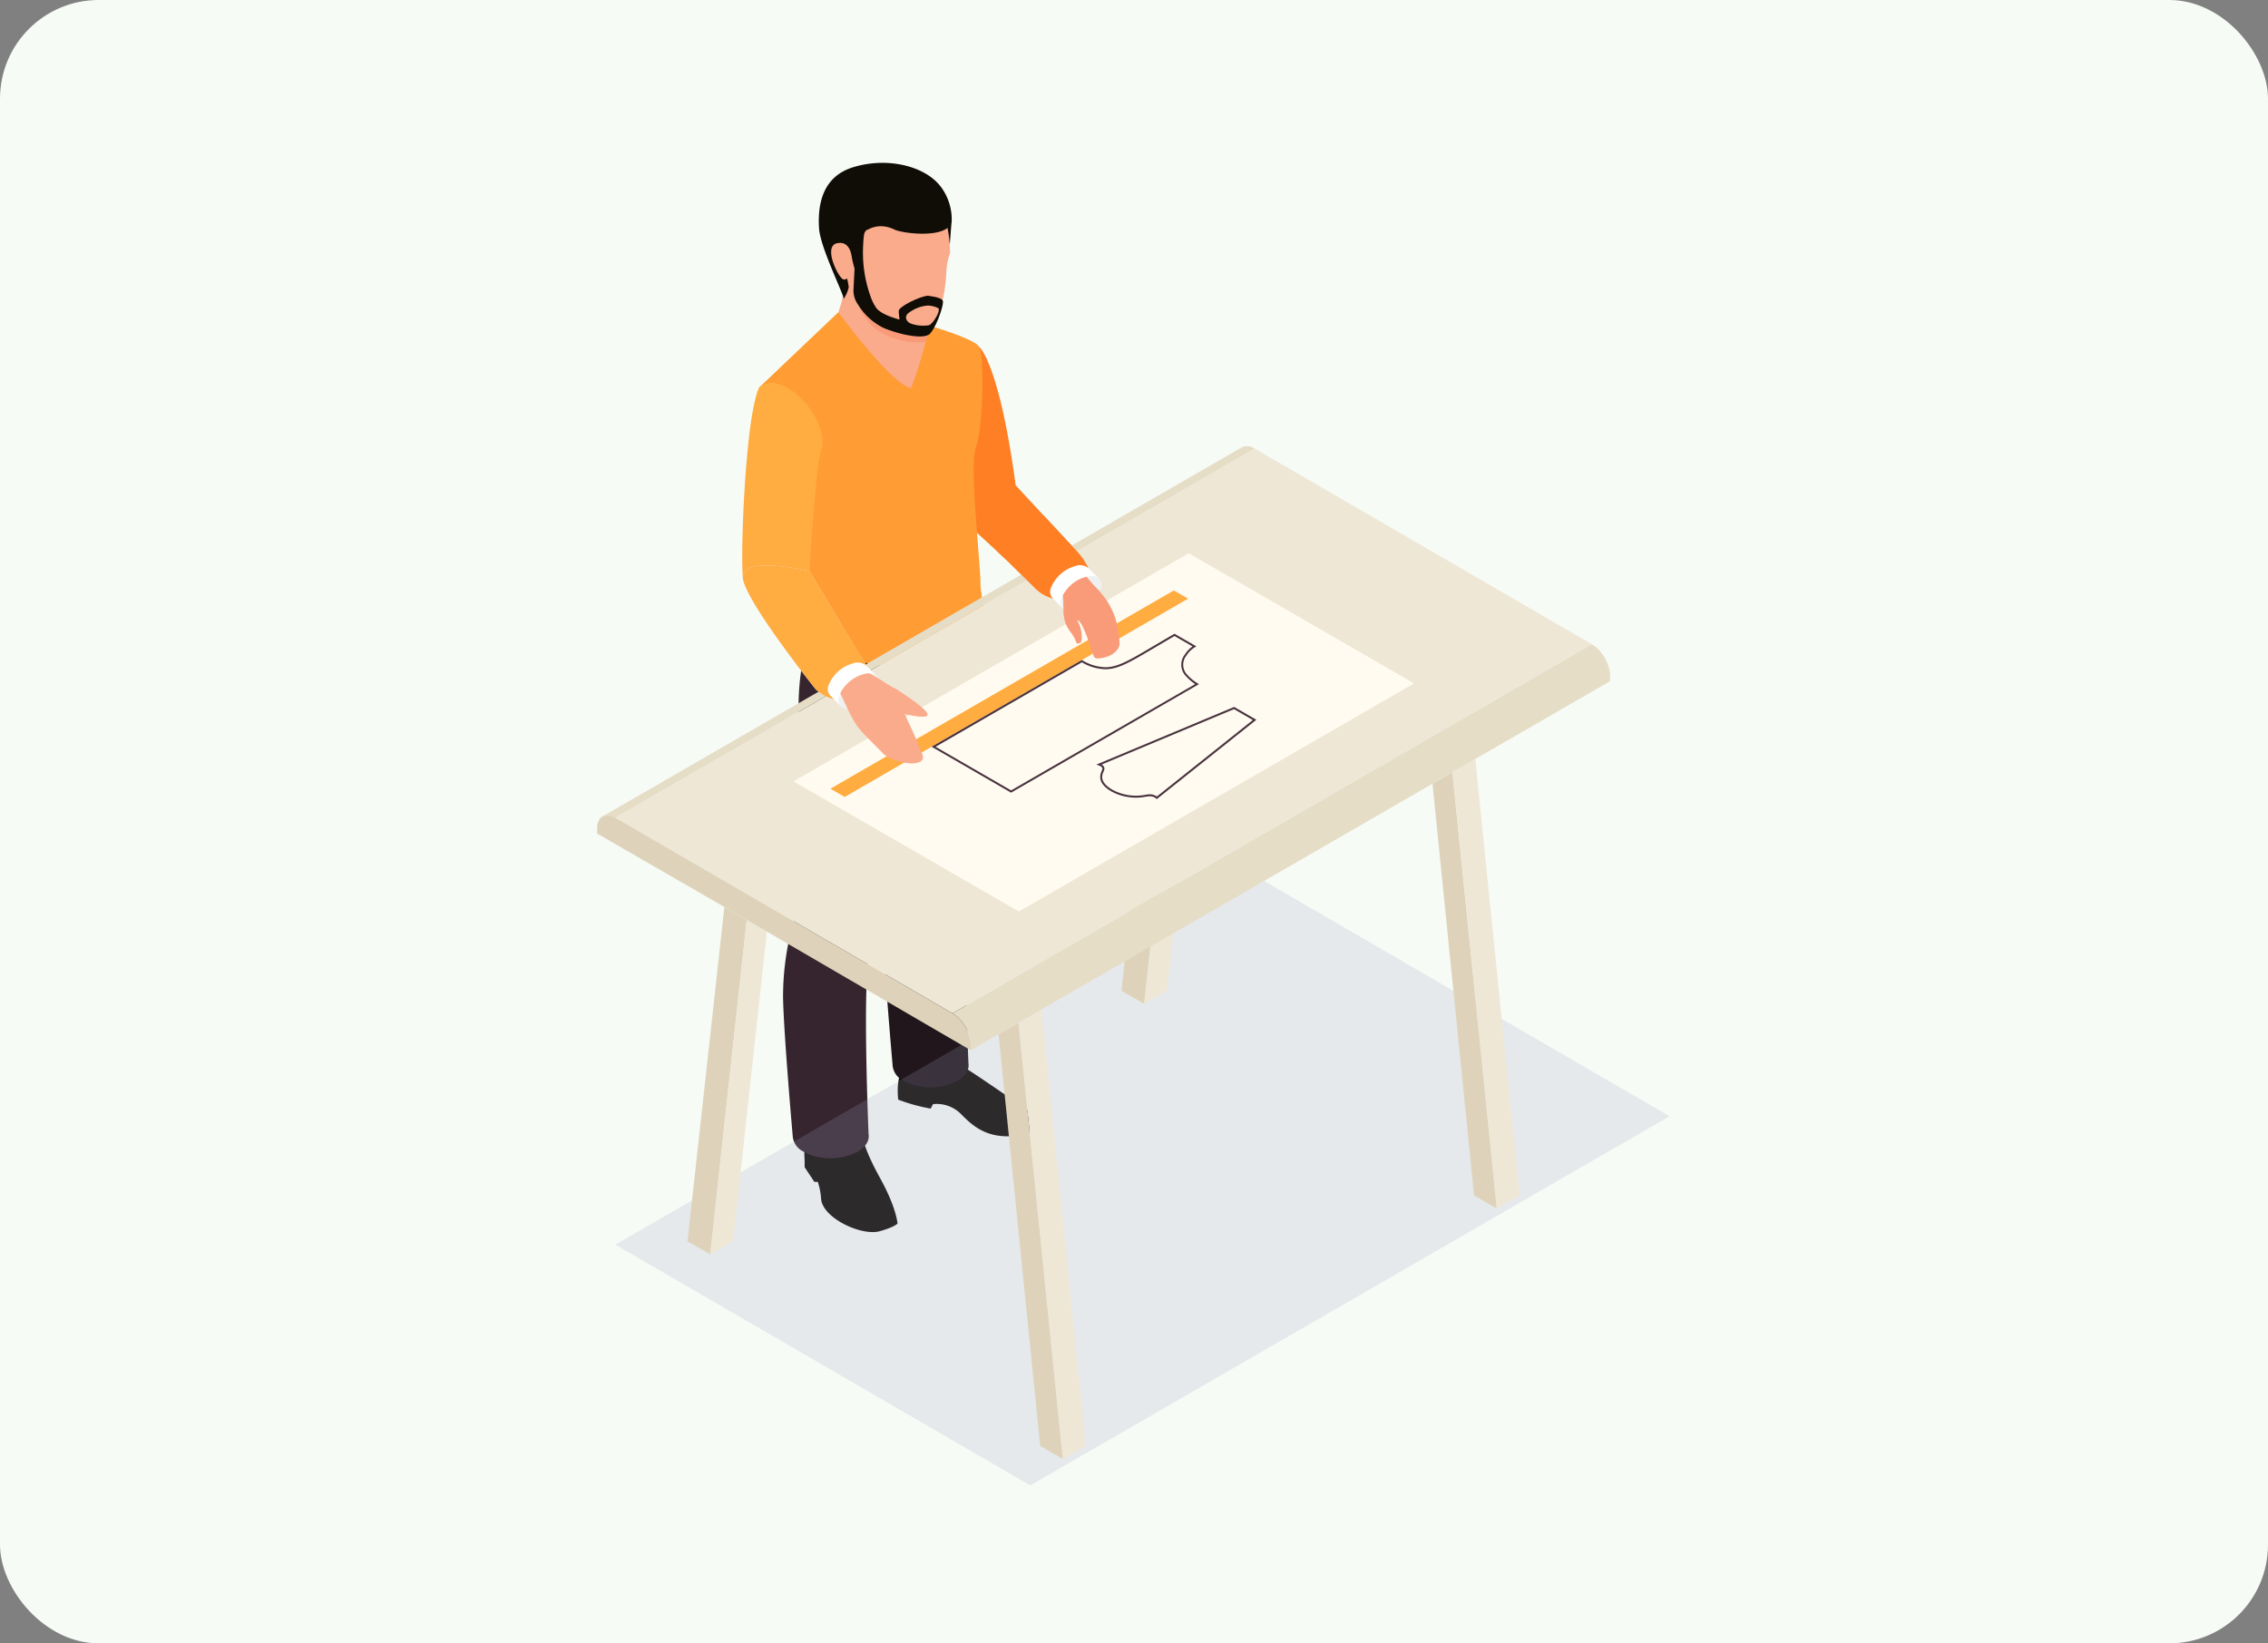 <svg xmlns="http://www.w3.org/2000/svg" xmlns:xlink="http://www.w3.org/1999/xlink" width="459.579" height="332.987" viewBox="0 0 459.579 332.987">
  <rect x="0" y="0" width="459.579" height="332.987" fill="#808080" stroke="none"/>
  <defs>
    <clipPath id="clip-path">
      <rect id="Rectángulo_414183" data-name="Rectángulo 414183" width="217.305" height="267.988" fill="none"/>
    </clipPath>
    <clipPath id="clip-path-3">
      <rect id="Rectángulo_414181" data-name="Rectángulo 414181" width="213.607" height="123.574" fill="none"/>
    </clipPath>
  </defs>
  <g id="Grupo_1127123" data-name="Grupo 1127123" transform="translate(6821 7870)">
    <rect id="Rectángulo_413474" data-name="Rectángulo 413474" width="459.579" height="332.987" rx="20" transform="translate(-6821 -7870)" fill="#f6fbf6"/>
    <g id="Grupo_1127055" data-name="Grupo 1127055" transform="translate(-6700 -7837)">
      <g id="Grupo_1127054" data-name="Grupo 1127054" clip-path="url(#clip-path)">
        <path id="Trazado_898259" data-name="Trazado 898259" d="M29.589,5.347,29.215,10.1,26.991,5.391l1.2-1.27Z" transform="translate(42.243 6.449)" fill="#100c06"/>
        <g id="Grupo_1127053" data-name="Grupo 1127053">
          <g id="Grupo_1127052" data-name="Grupo 1127052" clip-path="url(#clip-path)">
            <path id="Trazado_898260" data-name="Trazado 898260" d="M29.492,50.838,37.1,57.877l5.753,5.666a8.193,8.193,0,0,0,3.522,1.993l7.139-6.213A13.208,13.208,0,0,0,51.3,56.058l-12.51-13.49C35.461,17.8,31.436,14.545,31.436,14.545l-.018.056c.505,2.427-2.568,26.51-1.926,36.237" transform="translate(46.018 22.764)" fill="#ff7f24"/>
            <path id="Trazado_898261" data-name="Trazado 898261" d="M35.289,94.846c-.095.19,0-2.714-3.617-9.257s-3.427-8.637-3.9-8.826-11.327,0-11.327,0a51.642,51.642,0,0,0,0,5.425V83.5l1.967,2.973h.7a13.4,13.4,0,0,1,.667,3.427c.285,3.9,8.185,7.616,11.9,6.569s3.712-1.808,3.617-1.619" transform="translate(25.603 120.006)" fill="#100c06"/>
            <path id="Trazado_898262" data-name="Trazado 898262" d="M23.851,78.189A36.745,36.745,0,0,0,30.417,80l.477-.9a6.894,6.894,0,0,1,5.615,1.949c2.475,2.475,6.092,6.282,14.849,3.712,0,0,3.9-.762.952-2.855S36.7,71.05,36.6,71.335s-11.325-.005-11.325-.005-2,1.529-1.429,6.859" transform="translate(37.167 111.634)" fill="#100c06"/>
            <path id="Trazado_898263" data-name="Trazado 898263" d="M44,64.871c-.139,13.32-2.4,16.686-4.091,27.485-1.159,7.431,0,35.262,0,35.262a2.962,2.962,0,0,1-.947,2.652,5.6,5.6,0,0,1-1.267.97,12.2,12.2,0,0,1-8.488.947,8.935,8.935,0,0,1-2.406-.947,3.814,3.814,0,0,1-2.244-3.034s-1.79-20.187-1.97-28.067a55.8,55.8,0,0,1,3.14-18.7c1.257-3.568.416-32.1.416-32.1C25.109,39.847,26.63,35,26.63,35s16.1,4.6,16.388,4.366c1.311,4.876,1.29,16.96.977,25.51" transform="translate(35.327 54.771)" fill="#21161c"/>
            <path id="Trazado_898264" data-name="Trazado 898264" d="M48.681,42.036S46.467,56.2,46.167,59.145a3.965,3.965,0,0,1-2.214,3c-.182,1.023-.362,1.96-.564,2.757-5.3,21.8-10.2,32-11.371,39.438s0,35.265,0,35.265c.233,1.288-.51,2.639-2.216,3.619a12.207,12.207,0,0,1-8.485.949,12.344,12.344,0,0,1-1.277-.4v-.01a8.5,8.5,0,0,1-1.139-.544,3.821,3.821,0,0,1-2.237-3.034s-1.788-20.2-1.97-28.067a55.543,55.543,0,0,1,3.142-18.7c1.257-3.576.416-32.1.416-32.1C16.313,41.61,21.8,36.521,21.8,36.521l5.964,1.17L38.97,39.9s3.919-2.747,6.22.8a6.013,6.013,0,0,1,.372,2.3Z" transform="translate(22.982 57.158)" fill="#36252e"/>
            <path id="Trazado_898265" data-name="Trazado 898265" d="M57.962,75.2c-.339,2.2-2.339,4.479-4.532,6.259a23.788,23.788,0,0,1-4.225,2.765c-2.934,1.429-12.287.413-14.328-.372a18.872,18.872,0,0,0-4.312-.731,8.008,8.008,0,0,1-2-.464c-1.9-.785-4.322-4.671-4.786-6.928-1.218-5.812-2.7-17.186-2.934-18L19.414,49.78,19.2,48.552,14.52,32.168l-.762-2.657L12.953,26.7,28.638,11.789l.605.336,15.162,1.629s.382.105,1.018.285c2.857.826,10.822,3.253,11.7,4.756a.2.2,0,0,1,.031.054c1.039,2.032.859,15.957-.667,20.3-.667,1.906-.487,7.328-.105,12.92C56.777,58.1,57.39,64.332,57.4,66.586c0,2.809,1.113,4.894.562,8.611" transform="translate(20.272 18.451)" fill="#ff9c33"/>
            <path id="Trazado_898266" data-name="Trazado 898266" d="M51.7,38.02c0,2.555-1.7,5.1-5.079,7.059-6.751,3.9-17.7,3.9-24.458,0-3.076-1.788-4.758-4.068-5.015-6.4a4.739,4.739,0,0,1-.041-.659,5.151,5.151,0,0,1,.139-1.213,2.506,2.506,0,0,1,.064-.3c.541,2.024,2.15,3.984,4.853,5.538.364.213.746.405,1.129.585,6.805,3.3,16.94,3.1,23.329-.585,2.714-1.554,4.332-3.514,4.866-5.538A6.1,6.1,0,0,1,51.7,38.02" transform="translate(26.767 57.136)" fill="#140e11"/>
            <path id="Trazado_898267" data-name="Trazado 898267" d="M35.906,36.445a1.909,1.909,0,0,0,.467,2.1.154.154,0,0,0,.041.036c.267.277,1.9,1.919,2.057,2.049.236.064,6.613-4.989,6.613-4.989l.685-1.057-2.255-2.257-.015.01a2.712,2.712,0,0,0-2.652-.385,7.428,7.428,0,0,0-4.94,4.494" transform="translate(56.02 49.759)" fill="#fff"/>
            <path id="Trazado_898268" data-name="Trazado 898268" d="M36.753,37.284a1.8,1.8,0,0,0,1.711,2.534,2.46,2.46,0,0,0,.549,0,3.86,3.86,0,0,0,.8-.131,7.441,7.441,0,0,0,4.93-4.5,2.956,2.956,0,0,0,.1-.718,1.635,1.635,0,0,0-.162-.813,1.8,1.8,0,0,0-1.767-1.011,3.664,3.664,0,0,0-1.106.118c-.038.013-.074.015-.113.028a7.789,7.789,0,0,0-4.422,3.329,5.182,5.182,0,0,0-.287.539,4.525,4.525,0,0,0-.231.626" transform="translate(57.349 51.082)" fill="#eff1f1"/>
            <path id="Trazado_898269" data-name="Trazado 898269" d="M36.776,36.659a.977.977,0,0,0,.074.159c.559,1.193,1.013,2.18,1.406,3,.169.362.336.7.487,1,1.649,3.265,2.368,3.624,6.736,8.088,2.042,1.97,9.042,3.127,7.926.162-.459-1.257-1.177-2.9-1.837-4.412-.885-1.924-1.665-3.594-1.747-3.768.123.021.944.223,1.862.357,1.429.241,3.093.346,2.734-.477-.487-1.077-4.045-3.476-5.571-4.463l-.028-.021c-.3-.2-.508-.326-.605-.387a.223.223,0,0,0-.072-.044,27.375,27.375,0,0,1-2.434-1.424c-.405-.264-.823-.531-1.236-.772-.6-.372-1.2-.723-1.765-1.008a3.664,3.664,0,0,0-1.106.118c-.038.013-.074.015-.113.028a7.792,7.792,0,0,0-4.425,3.329,5.722,5.722,0,0,0-.287.539" transform="translate(57.557 51.082)" fill="#faab8b"/>
            <path id="Trazado_898270" data-name="Trazado 898270" d="M20.752,47.642l.005,0v0Z" transform="translate(32.479 74.563)" fill="#24222d"/>
            <path id="Trazado_898271" data-name="Trazado 898271" d="M17.221,37.748V37.13a4.435,4.435,0,0,0,.044.662Z" transform="translate(26.952 58.111)" fill="#3e4052"/>
            <path id="Trazado_898272" data-name="Trazado 898272" d="M37,20.746A76.695,76.695,0,0,1,33.78,31.378c-3.927-.926-13.477-13.7-14.721-15.421a30.384,30.384,0,0,0,1.5-6.644c6.225-1.277,10.345,4.535,13.22,7.121a20.433,20.433,0,0,1,2.873,3.194c.128.321.223.7.351,1.118" transform="translate(29.829 14.293)" fill="#faab8b"/>
            <path id="Trazado_898273" data-name="Trazado 898273" d="M34.536,17.493c.01.351-.105.893-.115,1.231-2.945.657-8.28-.893-10.5-2.863a13.24,13.24,0,0,1-3.3-4.686,12.611,12.611,0,0,0,5.163,4.743,25.833,25.833,0,0,0,8.747,1.575" transform="translate(32.281 17.49)" fill="#f99b79"/>
            <path id="Trazado_898274" data-name="Trazado 898274" d="M27.722,29.984a5.468,5.468,0,0,1-.362,1.288C26.486,33.637,25.029,56.342,25,56.843a48.3,48.3,0,0,1-9.7.187c-1.96-.213-3.46-.372-3.683-.372v.01c-.023-.01-.033,0-.033,0-.5-5.689.6-32.728,3.314-38.376a1.016,1.016,0,0,1,.405-.341c.021-.01.031-.021.054-.031a4.192,4.192,0,0,1,3.63-.257c.277.087.564.2.852.321.3.139.608.3.916.48,3.866,2.214,6.985,7.154,6.985,11.009a1.8,1.8,0,0,1-.01.51" transform="translate(17.936 27.204)" fill="#ffac40"/>
            <path id="Trazado_898275" data-name="Trazado 898275" d="M11.506,34.084c0,4.325,14.8,22.827,14.8,22.827a8.759,8.759,0,0,0,3.665,1.97l7.2-5.648a13.317,13.317,0,0,0-2.052-3.37l-10.1-16.924S11.506,29.76,11.506,34.084" transform="translate(18.008 49.788)" fill="#eff1f1"/>
            <path id="Trazado_898276" data-name="Trazado 898276" d="M18.341,44.134a1.909,1.909,0,0,0,.467,2.1.155.155,0,0,0,.041.036c.269.277,1.9,1.919,2.057,2.049.236.064,6.613-4.989,6.613-4.989l.685-1.057-2.255-2.257-.015.01a2.712,2.712,0,0,0-2.652-.385,7.428,7.428,0,0,0-4.94,4.494" transform="translate(28.53 61.793)" fill="#fff"/>
            <path id="Trazado_898277" data-name="Trazado 898277" d="M33.73,17.641c.01.351.01.693,0,1.029-2.942.659-7.616-.826-9.832-2.791A13.213,13.213,0,0,1,20.6,11.192a12.617,12.617,0,0,0,5.158,4.743,22.177,22.177,0,0,0,7.967,1.706" transform="translate(32.248 17.516)" fill="#f99b79"/>
            <path id="Trazado_898278" data-name="Trazado 898278" d="M43.543,17.424a13.26,13.26,0,0,0-.767,4.312,33.123,33.123,0,0,1-1.4,7.708A15.386,15.386,0,0,1,39.8,32.937v.021c-.277.416-.49.723-.618.936-.608.98-5.974.013-9.134-1.329a12.575,12.575,0,0,1-5.163-4.74,17.283,17.283,0,0,1-.98-1.511c-2.226-3.812-1.588-5.951-6.028-11.648C19.119-.7,30.543.589,30.543.589c13.49,0,13,16.835,13,16.835" transform="translate(27.971 0.881)" fill="#faab8b"/>
            <path id="Trazado_898279" data-name="Trazado 898279" d="M27.477,13.514A5.406,5.406,0,0,1,31.394,13a6.255,6.255,0,0,1,1.429.51c1.778.872,11.668,2.024,11.625-2.075a11.071,11.071,0,0,0-2.055-6.379c-.126-.18-.223-.287-.233-.308C39.04.693,31.471-1.287,24.409.906c-6.472,2.014-7.121,8.1-6.846,12.374.262,4.012,5.222,13.736,4.974,14.308a7.01,7.01,0,0,0,1.044-2.406,18.289,18.289,0,0,0-.534-2.491L24.753,21.4,24.583,24.8l-.041.782a4.895,4.895,0,0,0,.89,3.1l.01.015a12.559,12.559,0,0,0,5.163,4.738c3.163,1.344,8.4,2.5,9.455,1.121.151-.2.023-.31.3-.726v-.021a15.556,15.556,0,0,0,1.585-3.494s-1.426,2.193-3.365,2.206-7.867-1.131-9.4-3.088a9.575,9.575,0,0,1-1.2-2.419A26.3,26.3,0,0,1,26.5,16.656c.031-.667.077-1.318.154-1.939.064-.51.31-1.118.821-1.2" transform="translate(27.408 -0.001)" fill="#100c06"/>
            <path id="Trazado_898280" data-name="Trazado 898280" d="M23.224,11.5A19.55,19.55,0,0,1,22.637,9c-.177-1.111-.785-3.017-2.893-2.627-2.945.544.072,6.754,1.126,7.3S23.224,11.5,23.224,11.5" transform="translate(28.934 9.896)" fill="#faab8b"/>
            <path id="Trazado_898281" data-name="Trazado 898281" d="M29.678,10.5s2.565.236,3.045.923-1.7,6.549-2.865,6.931-5.453-.164-5.453-.164-.618-3.768-.575-4.638,4.237-2.919,5.848-3.052" transform="translate(37.291 16.427)" fill="#100c06"/>
            <path id="Trazado_898282" data-name="Trazado 898282" d="M25.478,14.961c-1.177-.4-1.485-1.626-.431-2.278A7.28,7.28,0,0,1,28.8,11.275a5.009,5.009,0,0,1,2.126.523c.61.464-1.149,3.347-1.937,3.471a7.477,7.477,0,0,1-3.517-.308" transform="translate(38.192 17.639)" fill="#faab8b"/>
            <path id="Trazado_898283" data-name="Trazado 898283" d="M19.189,44.973A1.8,1.8,0,0,0,20.9,47.508a2.458,2.458,0,0,0,.549,0,3.86,3.86,0,0,0,.8-.131,7.447,7.447,0,0,0,4.93-4.5,2.956,2.956,0,0,0,.1-.718,1.635,1.635,0,0,0-.162-.813,1.8,1.8,0,0,0-1.767-1.011,3.664,3.664,0,0,0-1.106.118c-.038.013-.074.015-.113.028a7.778,7.778,0,0,0-4.422,3.329,5.181,5.181,0,0,0-.287.539,4.526,4.526,0,0,0-.231.626" transform="translate(29.858 63.116)" fill="#eff1f1"/>
            <path id="Trazado_898284" data-name="Trazado 898284" d="M19.211,44.348a1.223,1.223,0,0,0,.072.159c.562,1.193,1.016,2.18,1.408,3,.169.362.336.7.487,1,1.649,3.265,2.368,3.624,6.736,8.088,2.039,1.97,9.042,3.127,7.926.162-.459-1.257-1.177-2.9-1.837-4.412-.885-1.924-1.665-3.6-1.747-3.768.123.021.944.223,1.862.357,1.429.241,3.093.346,2.734-.477-.487-1.077-4.045-3.476-5.571-4.466l-.028-.018c-.3-.2-.508-.326-.605-.387a.223.223,0,0,0-.072-.044,27.373,27.373,0,0,1-2.434-1.424c-.405-.264-.823-.531-1.236-.772-.6-.372-1.2-.723-1.765-1.008a3.663,3.663,0,0,0-1.106.118c-.038.013-.074.015-.113.028A7.792,7.792,0,0,0,19.5,43.809a5.721,5.721,0,0,0-.287.539" transform="translate(30.066 63.116)" fill="#faab8b"/>
            <g id="Grupo_1127051" data-name="Grupo 1127051" transform="translate(3.698 144.413)" opacity="0.2" style="mix-blend-mode: multiply;isolation: isolate">
              <g id="Grupo_1127050" data-name="Grupo 1127050">
                <g id="Grupo_1127049" data-name="Grupo 1127049" clip-path="url(#clip-path-3)">
                  <path id="Trazado_898285" data-name="Trazado 898285" d="M1.442,131.09,85.5,179.873l129.546-74.8L131,56.3Z" transform="translate(-1.442 -56.299)" fill="#a0a2c1"/>
                </g>
              </g>
            </g>
            <path id="Trazado_898286" data-name="Trazado 898286" d="M48.888,38.991l-7.472,67.736,4.607,2.655,7.41-67.764Z" transform="translate(64.818 61.024)" fill="#ded3ba"/>
            <path id="Trazado_898287" data-name="Trazado 898287" d="M50.622,40.016l-7.41,67.764,4.622-2.67L54.7,42.373Z" transform="translate(67.629 62.627)" fill="#efe7d5"/>
            <path id="Trazado_898288" data-name="Trazado 898288" d="M65.991,50.467l8.426,83.418,4.607,2.663L70.036,48.13Z" transform="translate(103.28 75.327)" fill="#ded3ba"/>
            <path id="Trazado_898289" data-name="Trazado 898289" d="M67.568,49.76l8.988,88.415,4.63-2.675L72.2,47.09Z" transform="translate(105.748 73.698)" fill="#efe7d5"/>
            <path id="Trazado_898290" data-name="Trazado 898290" d="M1.442,97.363l68.32,39.646,129.546-74.8L131,22.573Z" transform="translate(2.256 35.329)" fill="#efe7d5"/>
            <path id="Trazado_898291" data-name="Trazado 898291" d="M14.611,58.784,7.139,126.52l4.607,2.655,7.41-67.764Z" transform="translate(11.172 92.002)" fill="#ded3ba"/>
            <path id="Trazado_898292" data-name="Trazado 898292" d="M16.345,59.809l-7.41,67.764,4.622-2.67,6.869-62.736Z" transform="translate(13.984 93.605)" fill="#efe7d5"/>
            <path id="Trazado_898293" data-name="Trazado 898293" d="M0,54.172v1.07L25.784,70.126l4.545,2.627L34.41,75.11,75.716,99.158V98.086a6.14,6.14,0,0,0-.3-1.883A9.108,9.108,0,0,0,73.5,92.881a6.072,6.072,0,0,0-1.48-1.2L3.7,52.03a3.632,3.632,0,0,0-1.272-.472,2.341,2.341,0,0,0-1.342.215,1.551,1.551,0,0,0-.349.244A3.094,3.094,0,0,0,0,54.172" transform="translate(0 80.661)" fill="#ded3ba"/>
            <path id="Trazado_898294" data-name="Trazado 898294" d="M31.713,70.26l8.426,83.418,4.607,2.663L35.759,67.923Z" transform="translate(49.634 106.305)" fill="#ded3ba"/>
            <path id="Trazado_898295" data-name="Trazado 898295" d="M33.291,69.553l8.988,88.415,4.63-2.675-8.988-88.41Z" transform="translate(52.102 104.676)" fill="#efe7d5"/>
            <path id="Trazado_898296" data-name="Trazado 898296" d="M129.971,22.612Q65.2,60.015.422,97.41a2.371,2.371,0,0,1,1.344-.215,3.65,3.65,0,0,1,1.27.472l129.556-74.79a5.122,5.122,0,0,0-.618-.305,2.625,2.625,0,0,0-1.357-.167,1.711,1.711,0,0,0-.646.208" transform="translate(0.66 35.025)" fill="#e6ddc7"/>
            <path id="Trazado_898297" data-name="Trazado 898297" d="M157.625,38.026a6.176,6.176,0,0,1,1.48,1.211,9.071,9.071,0,0,1,1.919,3.317,6.089,6.089,0,0,1,.308,1.89v1.062L133.99,61.294l-4.63,2.668L125.32,66.3,46.083,112.046l-4.63,2.668-4.048,2.337-5.63,3.253v-1.07a6.144,6.144,0,0,0-.3-1.885,9.107,9.107,0,0,0-1.919-3.322,6.1,6.1,0,0,0-1.483-1.2Z" transform="translate(43.941 59.513)" fill="#e6ddc7"/>
            <path id="Trazado_898298" data-name="Trazado 898298" d="M141.253,57.206,61.182,103.434,15.517,77.067,95.585,30.84Z" transform="translate(24.284 48.266)" fill="#fffbf0"/>
            <path id="Trazado_898299" data-name="Trazado 898299" d="M90.9,35.445,21.321,75.619,18.43,73.952,88.015,33.778Z" transform="translate(28.844 52.865)" fill="#ffac40"/>
            <path id="Trazado_898300" data-name="Trazado 898300" d="M11.506,34.084c0,4.325,14.8,22.827,14.8,22.827a8.759,8.759,0,0,0,3.665,1.97l7.2-5.648a13.317,13.317,0,0,0-2.052-3.37l-10.1-16.924S11.506,29.76,11.506,34.084" transform="translate(18.008 49.788)" fill="#ffac40"/>
            <path id="Trazado_898301" data-name="Trazado 898301" d="M18.341,44.134a1.909,1.909,0,0,0,.467,2.1.155.155,0,0,0,.041.036c.269.277,1.9,1.919,2.057,2.049.236.064,6.613-4.989,6.613-4.989l.685-1.057-2.255-2.257-.015.01a2.712,2.712,0,0,0-2.652-.385,7.428,7.428,0,0,0-4.94,4.494" transform="translate(28.53 61.793)" fill="#fff"/>
            <path id="Trazado_898302" data-name="Trazado 898302" d="M19.189,44.973A1.8,1.8,0,0,0,20.9,47.508a2.458,2.458,0,0,0,.549,0,3.86,3.86,0,0,0,.8-.131,7.447,7.447,0,0,0,4.93-4.5,2.956,2.956,0,0,0,.1-.718,1.635,1.635,0,0,0-.162-.813,1.8,1.8,0,0,0-1.767-1.011,3.664,3.664,0,0,0-1.106.118c-.038.013-.074.015-.113.028a7.778,7.778,0,0,0-4.422,3.329,5.181,5.181,0,0,0-.287.539,4.526,4.526,0,0,0-.231.626" transform="translate(29.858 63.116)" fill="#eff1f1"/>
            <path id="Trazado_898303" data-name="Trazado 898303" d="M19.211,44.348a1.223,1.223,0,0,0,.072.159c.562,1.193,1.016,2.18,1.408,3,.169.362.336.7.487,1,1.649,3.265,2.368,3.624,6.736,8.088,2.039,1.97,9.042,3.127,7.926.162-.459-1.257-1.177-2.9-1.837-4.412-.885-1.924-1.665-3.6-1.747-3.768.123.021.944.223,1.862.357,1.429.241,3.093.346,2.734-.477-.487-1.077-4.045-3.476-5.571-4.466l-.028-.018c-.3-.2-.508-.326-.605-.387a.223.223,0,0,0-.072-.044,27.373,27.373,0,0,1-2.434-1.424c-.405-.264-.823-.531-1.236-.772-.6-.372-1.2-.723-1.765-1.008a3.663,3.663,0,0,0-1.106.118c-.038.013-.074.015-.113.028A7.792,7.792,0,0,0,19.5,43.809a5.721,5.721,0,0,0-.287.539" transform="translate(30.066 63.116)" fill="#faab8b"/>
            <path id="Trazado_898304" data-name="Trazado 898304" d="M50.08,38.431l-7.151,6.2a8.247,8.247,0,0,1-3.535-1.985l-5.723-5.682-2.065-1.908L41.14,27.9l6.715,7.228a14.171,14.171,0,0,1,2.224,3.3" transform="translate(49.465 43.672)" fill="#ff7f24"/>
            <path id="Trazado_898305" data-name="Trazado 898305" d="M35.906,36.445a1.909,1.909,0,0,0,.467,2.1.154.154,0,0,0,.041.036c.267.277,1.9,1.919,2.057,2.049.236.064,6.613-4.989,6.613-4.989l.685-1.057-2.255-2.257-.015.01a2.712,2.712,0,0,0-2.652-.385,7.428,7.428,0,0,0-4.94,4.494" transform="translate(56.02 49.759)" fill="#fff"/>
            <path id="Trazado_898306" data-name="Trazado 898306" d="M44.86,34.468a2.46,2.46,0,0,1-.121.718,1.707,1.707,0,0,1-.239.557s.041,0,0,.038a7.685,7.685,0,0,1-4.689,3.894,2.949,2.949,0,0,1-.793.121,1.365,1.365,0,0,1-.559,0,1.97,1.97,0,0,1-.99-.318.857.857,0,0,1-.321-.2,1.821,1.821,0,0,1-.4-1.983,1.8,1.8,0,0,1,.239-.636c0-.041.041-.041.041-.08a2.606,2.606,0,0,1,.241-.477,1.563,1.563,0,0,1,.236-.318A7.38,7.38,0,0,1,41.679,32.8a.146.146,0,0,1,.121-.041h.038a3.4,3.4,0,0,1,.6-.08,2,2,0,0,1,.477-.038,1.738,1.738,0,0,1,1.949,1.824" transform="translate(57.348 51.09)" fill="#eff1f1"/>
            <path id="Trazado_898307" data-name="Trazado 898307" d="M48.278,46.476c-.28,1.47-2.108,2.7-4.453,2.781a.735.735,0,0,1-.8-.516c-.675-1.908-2.224-7.113-3.3-7.231a3.778,3.778,0,0,0,.28.636,6.48,6.48,0,0,1,.554,3.576c-.08.357-.834.716-.993.4a7.71,7.71,0,0,0-1.39-2.424,9.174,9.174,0,0,1-.954-1.867,15.051,15.051,0,0,1-.318-1.749v-.872a23.633,23.633,0,0,0-.118-2.7,2.492,2.492,0,0,1,.239-.475,1.536,1.536,0,0,1,.239-.318,7.388,7.388,0,0,1,4.171-2.981.143.143,0,0,1,.121-.041H41.6c.477.6,1.113,1.352,1.826,2.106l.477.477a.04.04,0,0,1,.041.041c.118.118.2.239.318.357,0,0,.038,0,0,.041a14.9,14.9,0,0,1,3.773,8.065,16.577,16.577,0,0,1,.241,2.7" transform="translate(57.585 51.16)" fill="#f99b79"/>
            <path id="Trazado_898308" data-name="Trazado 898308" d="M42.524,69.394l-16.1-9.3.295-.172,30.147-17.4.1.059a9.589,9.589,0,0,0,4.661,1.4h.144c2.439-.054,4.7-1.39,9.66-4.32,1.2-.708,2.56-1.508,4.112-2.406l.1-.056,4.427,2.557-.295.169a5.123,5.123,0,0,0-1.7,1.67,2.953,2.953,0,0,0,.3,4.066,8.742,8.742,0,0,0,1.934,1.57l.295.172-.295.169ZM27.219,60.1l15.306,8.839L79.833,47.4A9.513,9.513,0,0,1,78.1,45.934a3.345,3.345,0,0,1-.349-4.556,5.615,5.615,0,0,1,1.544-1.613l-3.648-2.108c-1.511.875-2.837,1.657-4.009,2.347-5.022,2.965-7.313,4.32-9.858,4.373a9.6,9.6,0,0,1-4.912-1.4Z" transform="translate(41.358 58.22)" fill="#47313d"/>
            <path id="Trazado_898309" data-name="Trazado 898309" d="M51.673,61.659l-.123-.128a1.9,1.9,0,0,0-1.3-.446h-.1c-.159.008-.382.038-.667.077a10.413,10.413,0,0,1-6.951-1.036l-.136-.082c-2.9-1.729-2.185-3.391-1.844-4.186a1.914,1.914,0,0,0,.126-.344c.038-.341-.536-.613-.739-.68l-.5-.169.485-.2L67.356,42.98l4.5,2.6Zm-1.424-.975a2.422,2.422,0,0,1,1.444.449l19.456-15.5-3.825-2.211L40.492,54.654a1,1,0,0,1,.582.905,1.77,1.77,0,0,1-.156.454c-.341.8-.916,2.137,1.678,3.689l.131.08a10.042,10.042,0,0,0,6.705.988c.29-.041.523-.074.705-.082.038,0,.074,0,.113,0" transform="translate(61.726 67.266)" fill="#47313d"/>
          </g>
        </g>
      </g>
    </g>
  </g>
</svg>
